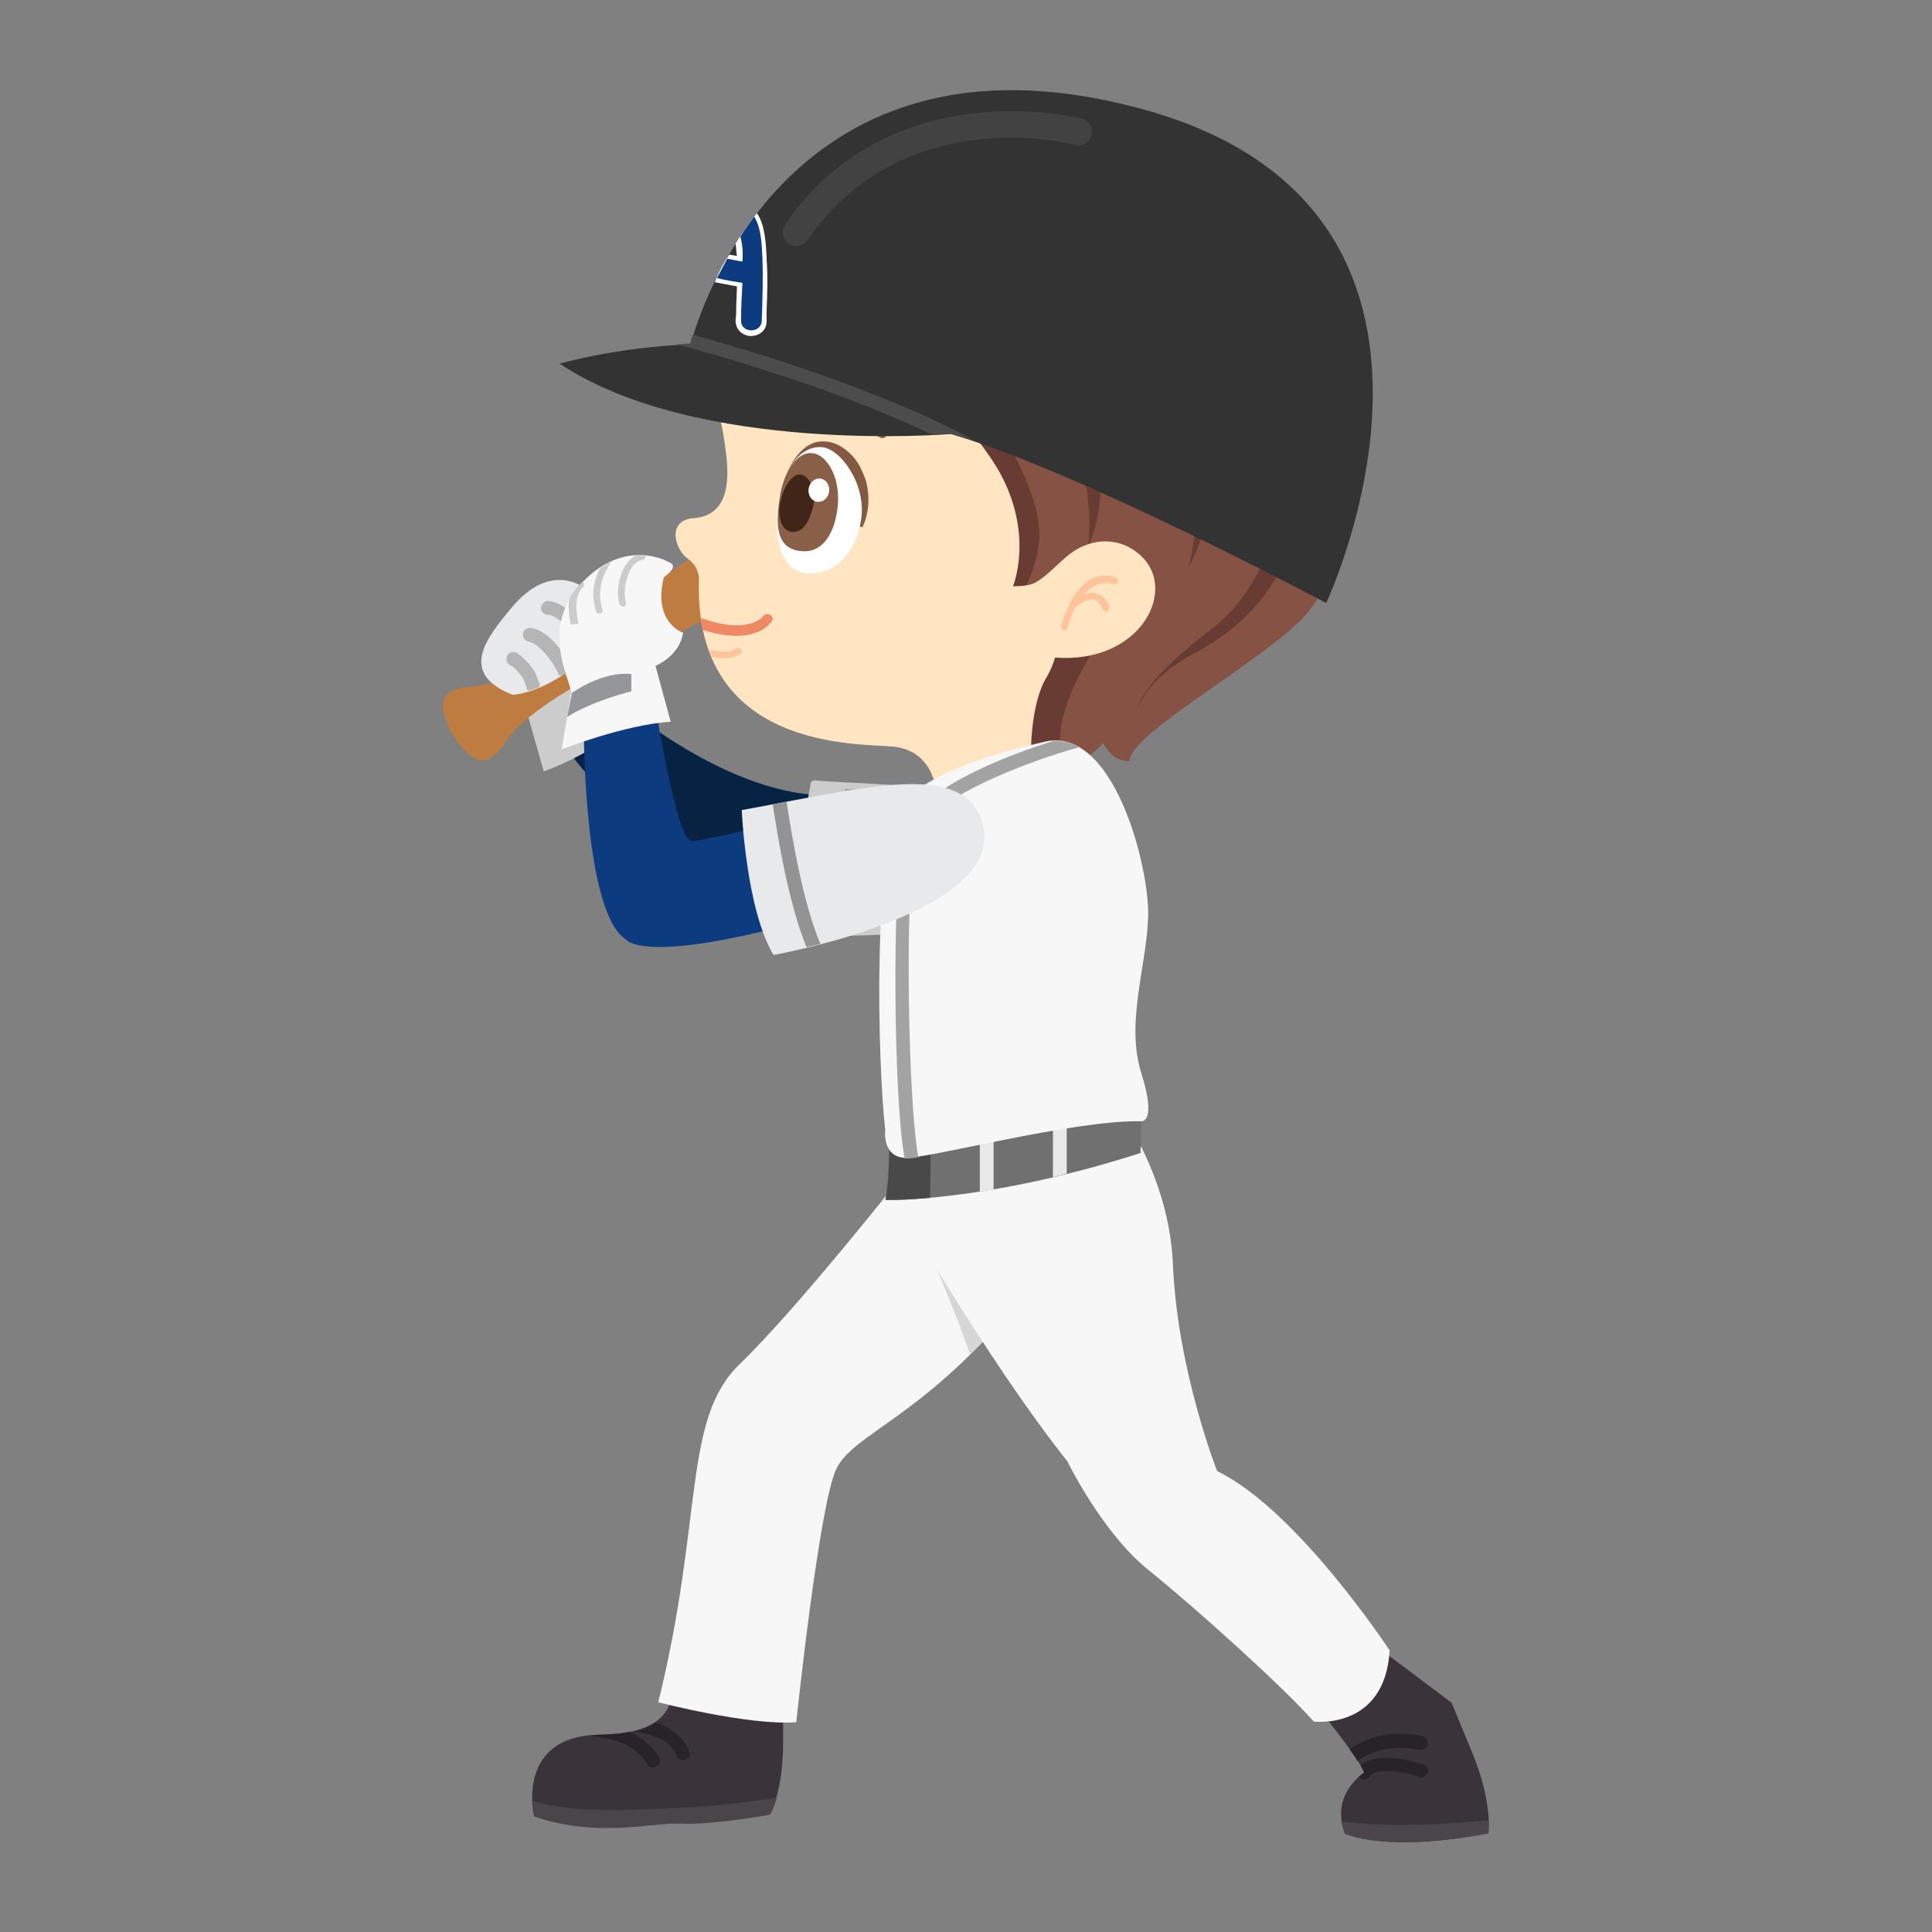 <?xml version="1.0" encoding="utf-8"?>
<!-- Generator: Adobe Illustrator 16.0.0, SVG Export Plug-In . SVG Version: 6.00 Build 0)  -->
<!DOCTYPE svg PUBLIC "-//W3C//DTD SVG 1.1//EN" "http://www.w3.org/Graphics/SVG/1.1/DTD/svg11.dtd">
<svg version="1.1" id="Layer_4" xmlns:x="http://ns.adobe.com/Extensibility/1.0/" xmlns:i="http://ns.adobe.com/AdobeIllustrator/10.0/" xmlns:graph="http://ns.adobe.com/Graphs/1.0/"
	 xmlns="http://www.w3.org/2000/svg" xmlns:xlink="http://www.w3.org/1999/xlink" xmlns:a="http://ns.adobe.com/AdobeSVGViewerExtensions/3.0/"
	 x="0px" y="0px" width="280px" height="280px" viewBox="0 0 280 280" style="enable-background:new 0 0 280 280;"
	 xml:space="preserve">
<rect x="0" y="0" width="280" height="280" fill="#808080" stroke="none"/>
<g>
	<g>
		<g>
			<g>
				<path style="fill-rule:evenodd;clip-rule:evenodd;fill:#3A343A;" d="M113.5,245.2c0,0,0,2.2,0,7.2c0,7.7-2,10.5-2,10.5
					s-8.3,1.5-12.8,1.3s-12,2.1-21.3-1c0,0-2.8-11.6,9.5-11.8s9.6-6.3,11.8-8.5L113.5,245.2z"/>
				<path style="fill-rule:evenodd;clip-rule:evenodd;fill:#282328;" d="M85.8,251.5c0.4,0,0.8-0.1,1.3-0.1c1.7,0,3-0.2,4.2-0.4
					c1.7,0.8,3.2,2,4.2,3.7c0.6,1.1-1.1,2.1-1.7,1c-1.4-2.6-4.6-3.7-7.4-4C86.1,251.7,85.9,251.6,85.8,251.5z"/>
				<path style="fill-rule:evenodd;clip-rule:evenodd;fill:#282328;" d="M92,250.9c1.3-0.3,2.3-0.8,3-1.3c2.2,0.8,4.1,2.1,4.9,4.3
					c0.5,1.2-1.5,1.7-1.9,0.5C97.2,252.2,94.4,251.3,92,250.9z"/>
				<path style="fill-rule:evenodd;clip-rule:evenodd;fill:#494549;" d="M98.8,262c5-0.2,10.8-1,13.8-1.5c-0.5,1.7-1,2.5-1,2.5
					s-8.3,1.5-12.8,1.3s-12,2.1-21.3-1c0,0-0.2-1-0.3-2.3C83.8,263,92.4,262.2,98.8,262z"/>
			</g>
		</g>
	</g>
	<g>
		<path style="fill:#F7F7F7;" d="M130.4,170.8c0,0-14.9,18.9-23.2,26.9c-8.3,8-5.2,22.3-11.8,49c0,0,13,3.4,20,2.9
			c0,0,3.3-31.5,5.8-36.7s12.3-7.3,26-23.8s10.9-23.6,10.9-23.6L130.4,170.8z"/>
		<path style="fill:#D6D6D6;" d="M135.8,184c0,0,3.1,7.3,4.8,12.3c1.1-1.1,2.2-2.2,3.3-3.4L135.8,184z"/>
	</g>
</g>
<g>
	<g>
		<path style="fill:#3A343A;" d="M192.5,249.4c0,0,4.5,5.6,5.2,7.5c0,0-5.1,3.3-2.7,8.8c0,0,5.4,2.9,20.7,0c0,0,0.7-4.3-2.3-11.6
			s-3-7.3-3-7.3l-9.3-7C201,239.8,190.2,246.5,192.5,249.4z"/>
		<path style="fill:#282328;" d="M205.7,253.6c0.5,0.1,1.1-0.3,1.2-0.8c0.1-0.5-0.3-1.1-0.8-1.2c-5.3-1-8.7,0.6-10.5,1.9
			c0.4,0.6,0.8,1.1,1.1,1.7C198.1,254.2,201.1,252.7,205.7,253.6z"/>
		<path style="fill:#282328;" d="M206.9,256.9c0.2-0.5-0.1-1.1-0.7-1.2c-5.9-1.8-8.2-0.6-9,0.2c0.2,0.4,0.4,0.7,0.5,1
			c0,0-0.3,0.2-0.8,0.6c0.1,0.1,0.2,0.2,0.4,0.3c0.1,0.1,0.3,0.1,0.4,0.1c0.4,0,0.7-0.2,0.9-0.6c0.3-0.4,2.2-1.3,7.1,0.2
			C206.1,257.7,206.7,257.4,206.9,256.9z"/>
		<path style="fill:#494549;" d="M215.7,265.7c0,0,0.1-0.7,0-1.9c-11.2,1.1-18,0.6-21.3,0.2c0.1,0.6,0.3,1.1,0.5,1.8
			C195,265.7,200.3,268.6,215.7,265.7z"/>
	</g>
	<path style="fill:#F7F7F7;" d="M129.5,173.4c0,0,13.5,23.7,25.2,38.4c0,0,5,10.3,11.7,15.7s19.3,16.7,24,22c0,0,10.3,1.3,11-10.3
		c0,0-13.3-20.3-25-26c0,0-5.7-14.4-6.4-29.7c-0.2-5.3-1.5-11-4.6-17.3L129.5,173.4z"/>
</g>
<g>
	<path style="fill:#072344;" d="M90.1,102c0,0,17.2,14.9,32.2,13.1l-2.6,14.3c0,0-26.1-2.6-38.6-22.5L90.1,102z"/>
	<path style="fill:#CCCCCC;" d="M75.6,100.5l3.2,11.3c0,0,9.6-3.3,14.9-9.9l-8.9-9.9L75.6,100.5z"/>
	<g>
		<path style="fill:#CCCCCC;" d="M118,113.5c0,0-2.9,14.1-0.7,21.5c0,0,33.4,2.1,33.2-11.4C150.3,113.9,135.7,114.7,118,113.5z"/>
		<path style="fill:#A3A3A3;" d="M122.2,135.1c0.6,0,1.3,0,2,0c-0.9-6.5-0.2-16.5,0.3-21.2c-0.7,0-1.3-0.1-2-0.1
			C122,118.5,121.3,128.3,122.2,135.1z"/>
		<path style="fill:#CCCCCC;" d="M117.2,135.5c-0.2,0-0.3-0.2-0.4-0.3c-2.2-7.4,0.6-21.1,0.7-21.7c0-0.2,0.3-0.4,0.5-0.4
			c2.4,0.2,4.7,0.3,6.9,0.4c6.9,0.4,12.9,0.7,17.5,1.8c5.8,1.4,8.5,4.1,8.6,8.4c0,2.3-0.8,4.2-2.5,5.9
			C140.8,136.9,118.3,135.5,117.2,135.5C117.3,135.5,117.2,135.5,117.2,135.5z M118.4,114.1c-0.4,2.4-2.5,13.9-0.7,20.5
			c2.9,0.1,23.2,0.8,30.1-5.7c1.5-1.5,2.3-3.2,2.2-5.2c-0.1-3.8-2.5-6.1-7.9-7.4c-4.5-1.1-10.4-1.4-17.3-1.8
			C122.8,114.3,120.6,114.2,118.4,114.1z"/>
	</g>
</g>
<g>
	<path style="fill:#707070;" d="M128.8,166.5c0,0,0,3.8-0.5,7.4c0,0,14.6,0.4,37-6.8l0.1-5.2C165.5,161.9,131.8,166.3,128.8,166.5z"
		/>
	<path style="fill:#E8E8E8;" d="M154.6,163.3c-0.7,0.1-1.3,0.2-2,0.3v7c0.7-0.2,1.3-0.3,2-0.5V163.3z"/>
	<path style="fill:#E8E8E8;" d="M144,164.7c-0.7,0.1-1.3,0.2-2,0.3c0,2,0,5.3,0,7.7c0.6-0.1,1.3-0.2,2-0.3
		C144,170,144,166.8,144,164.7z"/>
	<path style="fill:#494949;" d="M134.9,165.8c-3.1,0.4-5.4,0.6-6,0.7c0,0,0,3.8-0.5,7.4c0,0,2.3,0.1,6.4-0.3
		C134.8,170.5,134.9,165.8,134.9,165.8z"/>
</g>
<g>
	<path style="fill-rule:evenodd;clip-rule:evenodd;fill:#BF7C41;" d="M73.3,107.5c2.4-3.9,10.5-8.3,10.5-8.3
		c15.5-7.6,83.3-43.8,95.2-49.1c8.6-3.8,6.3-10.2,4.3-13.5c-1.8-3.2-6.5-9.2-14.3-3.1c-10.3,8-74.2,50.7-88.3,60.7
		c0,0-7.7,5-12.3,5.3c-4,0.3-5.3,1.8-3.2,6.1l-0.1,0c0.2,0.4,0.5,0.7,0.7,1.1c0.1,0.2,0.3,0.5,0.4,0.7l0,0
		C69.1,111.3,71.1,110.9,73.3,107.5z"/>
	<path style="fill:#D18B5A;" d="M176,31.8c-2.3-0.4-4.3,0.9-6,2.2l-0.1,0.1c-3.3,2.3-19.8,13.9-19.8,13.9c-0.2,0.1-0.3,0.5-0.1,0.7
		c0.1,0.2,0.4,0.3,0.7,0.2c0,0,7-4.2,7.1-4.3c1.6-1,3.2-2,4.8-3c1.5-0.9,3-1.9,4.5-2.8c1.8-1.1,3.3-1.9,4.9-2.6
		c0.2-0.1,0.5-0.3,0.8-0.4c0.9-0.5,1.9-1,2.8-0.9c1.1,0.2,2.4,1.6,2.9,2.3c0.5,0.7,1.4,0.9,2.1,0.4c0.1-0.1,0.2-0.1,0.2-0.2
		c0,0,0,0,0,0c0.5-0.5,0.6-1.3,0.2-1.9C180.1,34.2,178.1,32.2,176,31.8z M180.3,36.9L180.3,36.9L180.3,36.9L180.3,36.9z"/>
</g>
<g>
	<path style="fill:#855243;" d="M104.3,60.6c0,0-6-16.9,9.2-31.9c15.3-15,53.9-21.7,72.3,2.1c0,0,5.3-1.2,9.8,14.7
		c4.5,15.9-0.2,37.6-7,44.3c-6.7,6.7-24.9,16.6-24.9,20.5c0,0-2.4,0.3-3.8-2.6c0,0-4.5,4.9-7,2.5c0,0-8.6,0.3-1.4-15.1
		c0,0-8-5-7.4-13.5C144.8,73,129.5,43.4,104.3,60.6z"/>
	<path style="fill:#683C32;" d="M102.4,47.1c0,0.1,0,0.2,0,0.3c0,0.1,0,0.3,0,0.4c0,0,0,0,0,0c-0.5,7.4,1.9,12.8,1.9,12.8
		c25.2-17.1,40.5,12.5,39.9,21c-0.6,8.5,7.4,13.5,7.4,13.5c-7.2,15.5,1.4,15.1,1.4,15.1c0.5,0.5,1.1,0.7,1.7,0.7
		c-3.4-5,2.3-14.5,4.9-18.5c-4.2-1.8-9-3-12.8-5.4c1.9-0.9,3.1-4.8,3.5-6.7c0.8-3.5,0-6.7-1.3-10c-1.3-3.3-2.9-6.1-4.9-9
		c-2.3-3.3-5.6-5.3-8.3-8.2c5,1.2,9.9,2.5,14.6,3.9c9.3,8.2,7.3,22.4,7.3,22.4c4-10.4,0.6-17.3-2.3-20.8c6.2,2,11.9,4.1,17,6.1
		c2.3,9.5-0.2,17.6-0.2,17.6c2.8-4.8,3.4-10.8,2.2-16.8c4.1,1.7,7.8,3.3,11,4.7c-0.1,4.8-1.5,14.6-10,21.1
		c-10.4,7.9-10.6,11.6-10.6,11.6s1.1-4.5,8.6-8.4c6.2-3.3,13.9-9.7,15.2-22.7c3.8,1.8,5.1,2.4,6.6,3.2c0.9-2.3,0.2-5.4,0.9-7.9
		c-9.8-4.5-16.2-6.9-24.8-10c-3-5.7-7.7-11-13.9-14.5c-15.5-8.9-18.8-18.5-18.8-18.5c0.2,7.1,4.2,11.1,20.1,21.8
		c4.7,3.1,7.9,6.7,10.1,10.4c-39.8-14.1-64-14.9-64-14.9c-0.1,0.1,0.1-0.1,0,0C104.2,43,102.6,45.2,102.4,47.1
		C102.4,47.1,102.4,47.1,102.4,47.1z M110.4,51c0.4-0.8,0.8-1.6,1.1-2.4c1.7,0.2,3.4,0.4,5.1,0.7c-0.9,0.9-1.7,1.8-2.7,2.6
		c-1.6,1.3-3.6,2.4-5.3,3.2C108.6,53.5,109.7,52.3,110.4,51z M105.1,48c1.9,0.2,3.8,0.3,5.6,0.5c-1,1.1-1.9,2.2-2.7,3.4
		c-1.3,2-1.8,3.8-2.7,5.8C103.4,55.4,104.5,51,105.1,48z"/>
</g>
<g>
	<path style="fill:#FFE5C2;" d="M144.9,68.5c5,9.1,1.9,16.5,1.9,16.5c0-0.1,2.1,0.1,3.3-0.6c2.6-1.5,4.2-4.2,7-5.3
		c3.1-1.3,6.4-0.6,8.7,1.9c4.6,5.1-0.8,15.2-12.9,14.3c0,0-0.4,1.5-1.3,3c0,0-2.2,3.1-2.2,11.5c0.1,0.5,0.2,1,0.4,1.6l-14,4.2
		c0,0,0-6.8-6.4-7.4c-4.6-0.5-29,0.8-28.1-24.3c0,0,0.1-1.7-1.7-3c-1.8-1.3-3-5.5,0.9-5.8c5.5-0.4,5.2-6.2,4.6-10.3
		c-0.2-1.6-0.5-3.3-0.9-4.9c-1.2-5.6,0.7-11.3,0.7-11.3s-0.4,5.7,0.9,7.7c0,0,2.7-4.1,4.9-5.8l-0.7,4.3c0,0,9-2.7,12.6-9.2
		c0,0,5,4.5,10.9,9.6C139.5,60.3,143.6,66.1,144.9,68.5z"/>
	<path style="fill:#FFC49C;" d="M158.9,86C158.9,86,158.9,86,158.9,86c-0.6-0.2-1.1-0.1-1.7,0.1c0.5-0.6,1-1,1.6-1.3
		c1.4-0.6,2.5-0.2,2.5-0.1c0.3,0.1,0.6,0,0.7-0.3c0.1-0.3,0-0.6-0.3-0.7c-0.1,0-1.5-0.7-3.3,0.1c-1.3,0.6-2.5,1.9-3.4,3.7
		c0,0,0,0,0,0.1c-0.4,0.9-0.9,1.9-1.2,3.1c-0.1,0.3,0.1,0.6,0.3,0.6c0.3,0.1,0.6-0.1,0.6-0.3c0.3-1.1,0.7-2.1,1.1-2.9
		c1-0.9,1.9-1.3,2.7-1.2c0,0,0,0,0,0c0.9,0.3,1.3,1.4,1.3,1.4c0.1,0.3,0.4,0.4,0.6,0.3c0.3-0.1,0.4-0.4,0.3-0.6
		C160.9,88,160.3,86.4,158.9,86z"/>
</g>
<g>
	<path style="fill:#EF8965;" d="M102,89.7c6.7,2.3,8.6-0.4,8.6-0.4c0.2-0.3,0.7-0.4,1-0.2c0.4,0.2,0.5,0.7,0.2,1
		c-0.1,0.1-1.7,2.7-7,1.9c-0.9-0.1-1.9-0.4-3-0.7c-0.1-0.5-0.2-1-0.3-1.6C101.7,89.6,101.8,89.6,102,89.7z"/>
	<path style="fill:#FFC49C;" d="M103.1,94.2c2.3,0.7,3.6-0.2,3.6-0.2c0.2-0.2,0.5-0.1,0.7,0.1c0.2,0.2,0.1,0.5-0.1,0.7
		c-0.1,0-1.3,0.9-3.5,0.5c-0.2,0-0.4-0.1-0.6-0.1c-0.1-0.3-0.3-0.7-0.4-1C102.8,94.2,103,94.2,103.1,94.2z"/>
	<path style="fill:#845941;" d="M114.2,58.7c0.4-0.4,1.9-1.5,5.1-1.1c1.2,0.1,2.5,0.5,3.8,1c3.2,1.3,5.1,4,5.2,4.1
		c0.1,0.1,0.1,0.2,0.1,0.4c0,0.1-0.1,0.3-0.2,0.3c-0.1,0.1-0.3,0.1-0.4,0.1c-0.1,0-0.2-0.1-0.3-0.1c0,0-2.6-2-6.3-3.1
		c-0.9-0.3-1.9-0.5-2.8-0.6c-1.3-0.2-2.5-0.2-3.7,0c-0.1,0-0.1,0-0.2,0c0,0-0.1,0-0.1,0c-0.3-0.1-0.4-0.3-0.4-0.6
		C114,58.9,114.1,58.8,114.2,58.7z"/>
	<g>
		<path style="fill:#845941;" d="M114.5,67.6c0.8-1.5,2-3,3.7-3.5c2.4-0.6,4.5,0.9,5.7,2.4c0.7,0.9,1.2,2,1.6,3.2
			c0.1,0.4,1,3.5-0.5,6.7c-0.5,0-1-0.5-1.5-0.6c-3.3-0.5-9.1-6.6-9.4-6.9c0-0.1-0.1-0.2,0-0.2C114.1,68.3,114.3,68,114.5,67.6z"/>
		<path style="fill-rule:evenodd;clip-rule:evenodd;fill:#FFFFFF;" d="M124.8,75.3c-0.7,4.9-3.8,7.9-7.6,7.8c-3.8-0.1-5-4.5-4.5-9.5
			c0.5-5.1,3-9,6.4-8.8C121.8,65,125.6,70.2,124.8,75.3z"/>
		<path style="fill-rule:evenodd;clip-rule:evenodd;fill:#895F47;" d="M121.3,74.2c-0.5,3.2-2.2,6.3-5.7,5.6
			c-3.1-0.6-3.2-3.8-2.6-7.7s2.6-6.8,4.9-6.4C119.9,66,122.1,69.5,121.3,74.2z"/>
		<path style="fill-rule:evenodd;clip-rule:evenodd;fill:#3F2618;" d="M117.8,73.6c-0.6,2.2-1.6,3.9-3.4,3.4
			c-1.3-0.4-1.8-2.5-1.2-4.7c0.6-2.2,1.8-3.8,3-3.5C117.5,69.2,118.4,71.4,117.8,73.6z"/>
		
			<ellipse transform="matrix(0.988 0.152 -0.152 0.988 12.206 -17.247)" style="fill-rule:evenodd;clip-rule:evenodd;fill:#FFFFFF;" cx="118.7" cy="71.1" rx="1.5" ry="1.7"/>
	</g>
</g>
<g>
	<path style="fill:#333333;" d="M100.1,49.9c0,0,11.8-48.7,65.4-34.1s26.7,71.6,26.7,71.6s-35.8-19.1-54.4-24.5
		c0,0-36.7,3.1-56.7-10.2C81.1,52.7,89.4,50.3,100.1,49.9z"/>
	<path style="fill:#4C4C4C;" d="M141.3,63.9c-14-7.7-34.1-13.5-40.9-15.4c-0.3,0.9-0.4,1.3-0.4,1.3c-0.7,0-1.3,0.1-2,0.1
		c3.2,0.8,22.1,5.9,37.1,13.1c1.7-0.1,2.6-0.2,2.6-0.2c1.1,0.3,2.3,0.7,3.6,1.1C141.4,64,141.3,64,141.3,63.9z"/>
	<path style="fill:#424242;" d="M114.9,35.6c-0.2-0.1-0.4-0.2-0.6-0.3c-0.9-0.6-1.1-1.9-0.5-2.8c15.4-22.3,42.7-15.4,43-15.3
		c1.1,0.3,1.7,1.4,1.4,2.4c-0.3,1.1-1.4,1.7-2.4,1.4c-1-0.3-24.9-6.2-38.7,13.7C116.6,35.5,115.7,35.8,114.9,35.6z"/>
	<g>
		<path style="fill:#FFFFFF;" d="M103.6,40.9c1,0.2,2.1,0.4,3.2,0.6c0,1-0.1,2.1-0.1,3.1c0,0.6,0,1.2-0.1,1.8c0,0.6,0.2,1.2,0.6,1.6
			c0.4,0.4,1,0.7,1.6,0.7c1.1,0,2.3-0.7,2.3-2.1l0-1.5c0.1-2.5,0.2-5,0-7.5l0-0.4c-0.1-1.8-0.2-4.6-1.4-6.3c-1.2,1.5-2.2,3-3.1,4.4
			c0.1,0.6,0.1,1.2,0.2,1.8c-0.4-0.1-0.7-0.1-1.1-0.2C104.9,38.1,104.1,39.5,103.6,40.9C103.5,40.9,103.5,40.9,103.6,40.9z"/>
		<path style="fill:#0D3B7F;" d="M107.4,46.4c-0.1,1.9,2.9,2,3,0.1c0.1-3,0.2-6,0.1-9c-0.1-1.7-0.1-4.4-1.2-6.1
			c-0.7,1-1.4,1.9-2,2.9c0.3,1.1,0.4,2.3,0.3,3.6c-0.8-0.1-1.5-0.3-2.2-0.4c-0.5,0.9-1,1.9-1.5,2.8c1.2,0.3,2.4,0.5,3.7,0.7
			C107.5,42.7,107.4,44.6,107.4,46.4z"/>
	</g>
</g>
<g>
	<path style="fill:#F7F7F7;" d="M151,107.6c0,0-15.1,3.1-19.9,8.5s-3.9,38.2-2.8,47.7c0,0-0.5,3.8,2.8,4s24.3-5.5,34.3-5.3
		c0,0,2.3,0.3,0-7s0.8-15.5,1-22.7S161.3,104.6,151,107.6z"/>
	<path style="fill:#A3A3A3;" d="M132.6,121.8c1.1-6,17.5-11.8,23.8-13.5c-1.2-0.7-2.5-1-3.8-0.9c-6.7,2.1-20.7,7.3-21.9,14.1
		c-1.3,6.9-1.3,37,0.4,46.4c0,0,0.1,0,0.1,0c0.4,0,1,0,1.9-0.2C131.6,160,131.1,129.8,132.6,121.8z"/>
</g>
<g>
	<path style="fill:#E8E9EA;" d="M84.5,85.1c0,0-4.7-3.7-10.2,2.8c-3.9,4.6-7.9,9.7,0,12.8c0,0,4.8-0.2,10.2-5.2
		C91.5,88.9,84.5,85.1,84.5,85.1z"/>
	<g>
		<path style="fill:#B5B5B5;" d="M85.6,94.9C85.6,94.9,85.5,94.9,85.6,94.9c-0.2,0-0.4-0.1-0.4-0.3l-0.1-0.1c0-0.1,0-0.1-0.1-0.2
			c-1.3-2.4-4.3-5.2-5.6-5.2c-0.6,0-1-0.5-1-1c0-0.5,0.5-1,1-1c2.5,0.1,5.9,3.7,7.3,6.2c0.1,0.2,0.1,0.4,0,0.5
			c-0.2,0.3-0.4,0.6-0.7,0.9C85.9,94.8,85.7,94.9,85.6,94.9z"/>
	</g>
	<g>
		<path style="fill:#B5B5B5;" d="M81.3,97.9c0,0-0.1,0-0.1,0c-0.1,0-0.3-0.1-0.3-0.3c-0.9-2-2.9-4.4-4.3-4.6
			c-0.5-0.1-0.9-0.6-0.8-1.2c0.1-0.5,0.5-0.8,1-0.8c0,0,0.1,0,0.2,0c2.5,0.4,4.8,3.6,5.7,5.6c0.1,0.2,0,0.5-0.2,0.6
			c-0.3,0.2-0.6,0.4-0.8,0.6C81.5,97.9,81.4,97.9,81.3,97.9z"/>
	</g>
	<g>
		<path style="fill:#B5B5B5;" d="M76.8,100.1c-0.2,0-0.4-0.1-0.5-0.3l0-0.1l0-0.1c-0.1-0.4-0.4-1.1-0.5-1.3
			c-0.5-0.8-1.5-1.8-1.9-1.9c-0.5-0.3-0.6-0.9-0.4-1.4c0.3-0.5,0.9-0.6,1.4-0.4c0.6,0.4,1.9,1.6,2.5,2.6c0.2,0.3,0.4,0.9,0.7,1.7
			l0.1,0.1c0.1,0.3,0,0.6-0.3,0.7c-0.3,0.1-0.7,0.2-1,0.3C76.9,100.1,76.8,100.1,76.8,100.1z"/>
	</g>
</g>
<g>
	<path style="fill:#0D3B7F;" d="M84.6,105.1c0,0-0.1,27.4,6.2,31.1c0,0,2.4,3.8,26.9-3.1l-4.3-14.1c0,0-10.9,2.8-13.1,2.9
		c-2.2,0.2-5.2-18.9-5.2-18.9L84.6,105.1z"/>
	<g>
		<path style="fill:#F7F7F7;" d="M96.8,81.4c0,0-6.1-3.5-12.3,2.9c-6.2,6.3-2.2,13.5-1.7,16l-1.4,8.3c0,0,9.2-3.6,15.8-4l-2.2-8.1
			c0,0,3.5-1.4,4-4.8c0,0-4.4-1.4-2.8-8C96.3,83.5,98.7,82.1,96.8,81.4z"/>
		<path style="fill:#CCCCCC;" d="M90.3,87.9c0,0,0.1,0,0.1,0c0.3-0.1,0.4-0.4,0.3-0.6c-0.3-1.1-0.2-3,0.6-4.6
			c0.3-0.6,0.9-1.4,1.9-1.6c0.3-0.1,0.4-0.3,0.4-0.6c-0.5,0-1-0.1-1.5,0c-0.6,0.4-1.2,0.9-1.6,1.7c-0.9,1.6-1.2,3.8-0.7,5.4
			C89.9,87.7,90.1,87.9,90.3,87.9z"/>
		<path style="fill:#CCCCCC;" d="M86.8,88.9c0,0,0.1,0,0.2,0c0.3-0.1,0.4-0.4,0.3-0.6c-0.7-2.2-0.3-4.5,1.3-6.9
			c-0.6,0.3-1.1,0.6-1.7,1c-1,2.1-1.2,4.2-0.5,6.2C86.4,88.8,86.6,88.9,86.8,88.9z"/>
		<path style="fill:#CCCCCC;" d="M83.8,90.4c-0.3-1.8-0.6-4.1,0.7-5.3c0.2-0.2,0.2-0.5,0-0.7c0,0-0.1,0-0.1-0.1
			c-0.8,0.8-1.4,1.6-1.9,2.4c-0.2,1.3,0,2.7,0.2,3.8L83.8,90.4z"/>
		<path style="fill:#949699;" d="M82.2,103.9c3.8-2.4,9.3-3.7,9.3-3.7l0-2.5c-4.1-0.5-8.6,2.7-8.6,2.7L82.2,103.9z"/>
	</g>
	<g>
		<path style="fill:#E8E9EA;" d="M107.5,117.4c0,0,0.6,14.3,4.6,21c0,0,33.9-6,30.3-19C139.8,110,125.4,114.2,107.5,117.4z"/>
		<path style="fill:#939393;" d="M116.9,137.3c0.6-0.2,1.3-0.3,2-0.5c-2.6-6.1-4.2-16-4.9-20.6c-0.7,0.1-1.3,0.3-2,0.4
			C112.7,121.3,114.3,131,116.9,137.3z"/>
	</g>
</g>
</svg>
